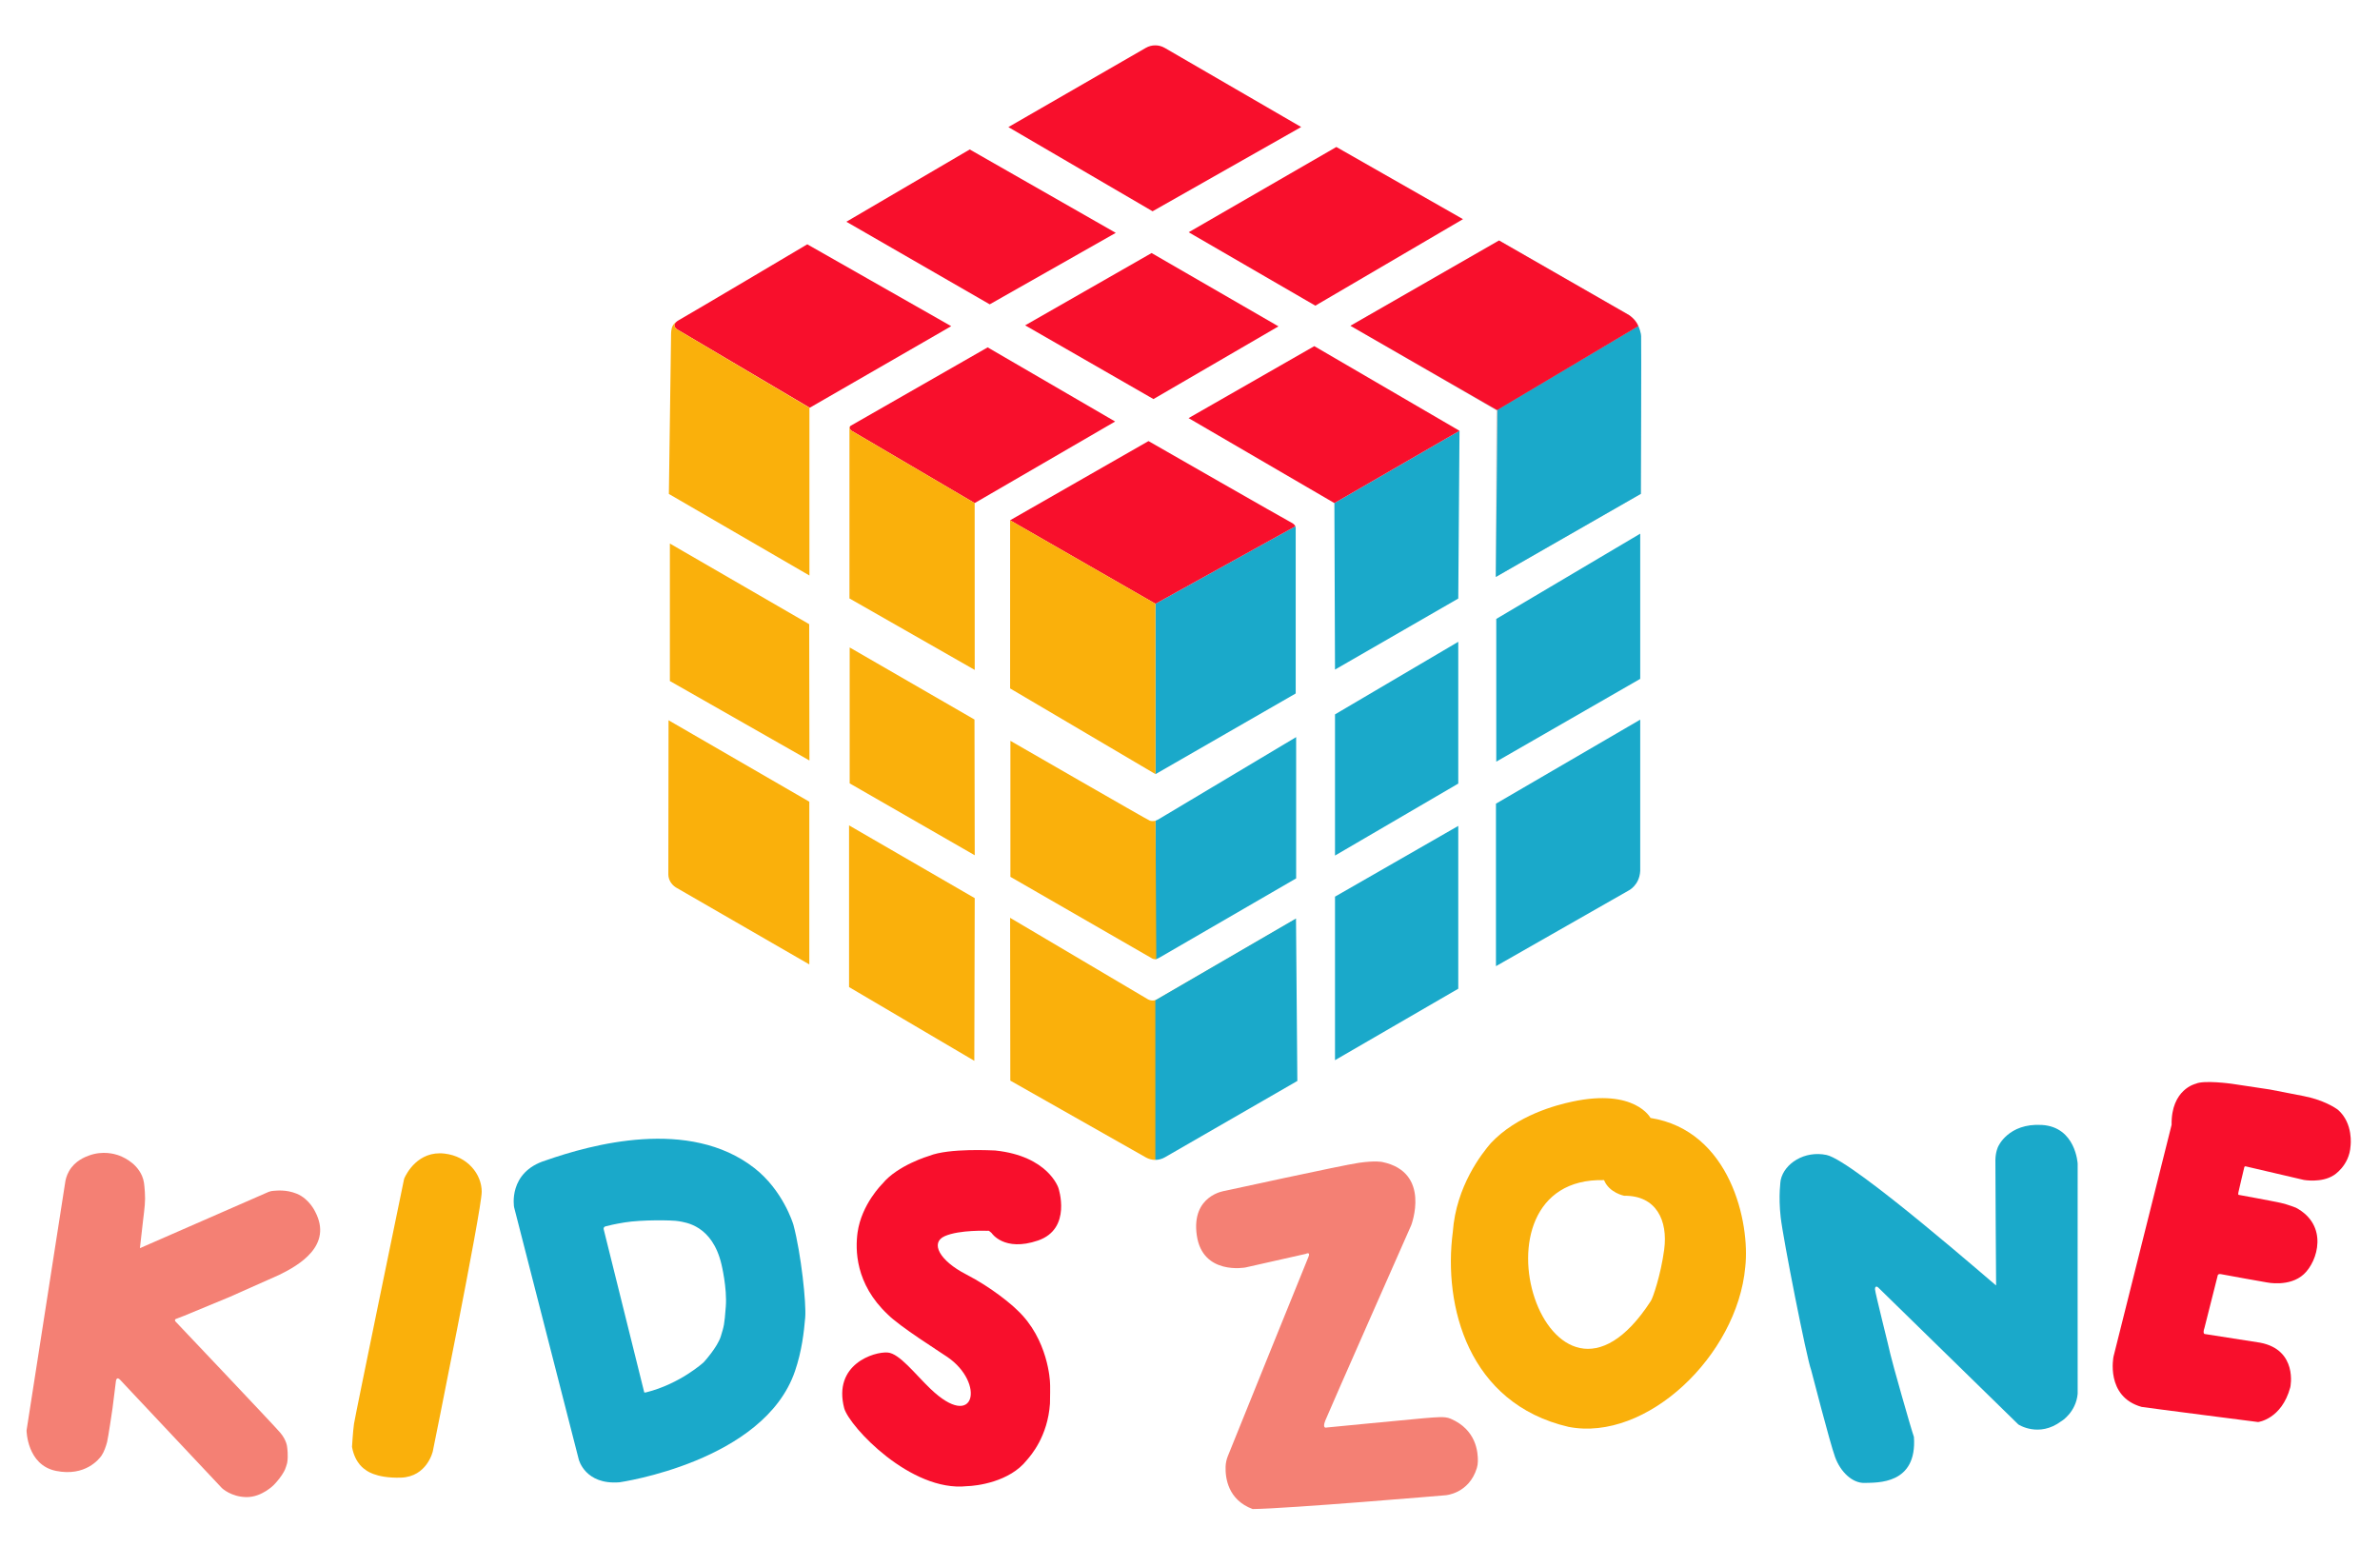 <?xml version="1.0" encoding="utf-8"?>
<!-- Generator: Adobe Illustrator 23.0.3, SVG Export Plug-In . SVG Version: 6.00 Build 0)  -->
<svg version="1.1" id="Capa_1" xmlns="http://www.w3.org/2000/svg" xmlns:xlink="http://www.w3.org/1999/xlink" x="0px" y="0px"
	 viewBox="0 0 1650.86 1073.14" style="enable-background:new 0 0 1650.86 1073.14;" xml:space="preserve">
<style type="text/css">
	.st0{fill:#F48074;}
	.st1{fill:#FAB00B;}
	.st2{fill:#1AA9CA;}
	.st3{fill:#F80F2C;}
	.st4{fill:none;stroke:#CCCCCC;stroke-width:0.75;stroke-miterlimit:10;}
	.st5{fill:none;stroke:#93014A;stroke-width:0.5;stroke-miterlimit:10;}
	.st6{fill:none;stroke:#93014A;stroke-width:0.75;stroke-miterlimit:10;}
	.st7{fill:none;stroke:#999999;stroke-width:0.75;stroke-miterlimit:10;}
	.st8{fill:none;stroke:#B3B3B3;stroke-width:0.75;stroke-miterlimit:10;}
	.st9{fill:#FF8610;}
	.st10{fill:none;stroke:#E5E5E5;stroke-miterlimit:10;}
</style>
<path class="st0" d="M205.87,828.02c-7.32-3-13.84-2.17-16.21-2.01c-1.54,0.1-2.82,0.52-3.51,0.8l-89.1,38.97
	c0.88-8.21,1.64-14.7,2.14-18.86c1.12-9.3,1.74-13.59,1.29-20.04c-0.38-5.3-0.57-7.94-1.93-11.14
	c-4.27-10.01-14.62-13.8-16.93-14.57c-1.74-0.58-10.18-3.23-19.82,0.32c-2.72,1-9.83,3.62-13.96,10.93
	c-1.81,3.2-2.46,6.25-2.71,8.29l-26.71,171.5c0,0,0.21,24,20.5,28.07c20.29,4.07,29.93-8.29,31.57-10.71c1.64-2.43,3-6.29,3.79-9.29
	s3.79-23.57,3.79-23.57l2.36-18.86c0,0,0.4-3.41,2.94-0.72c2.54,2.69,3.68,3.94,3.68,3.94l66.91,71.17c0,0,6.38,6.11,17.04,6.21
	s18.96-8.46,18.96-8.46s3.32-3.38,5.57-6.86c2.25-3.48,2.46-4.29,3.64-8.25c0.96-5.14,0-11.09,0-11.09s-0.21-4.66-4.82-10.07
	c-4.61-5.41-72.32-76.77-72.32-76.77s-1.45-1.21-0.09-2.05c5.09-1.95,5.86-2.25,5.86-2.25l31.45-13.02l34.36-15.29
	c14.17-6.88,37.29-20.54,25-43.89C218.59,840.45,214.59,831.59,205.87,828.02z"/>
<path class="st1" d="M308.34,800.17c-18.43-2.15-26.53,14.11-27.84,17.04c-0.12,0.28-0.21,0.55-0.27,0.85
	c-1.84,8.93-33.95,164.5-34.67,169.5c-0.75,5.14-1.39,16.07-1.39,16.07c2.14,11.89,9.21,15.75,9.21,15.75s6.43,6.11,24.64,5.57
	c18.21-0.54,22.18-18.21,22.18-18.21s33.94-167.46,33.94-180.11C334.13,814.53,324.39,802.03,308.34,800.17z"/>
<path class="st2" d="M523.3,810.24c-45.26-35.33-113.46-16.26-144.71-5.35c-26.43,8.14-22,32.43-22,32.43l44.86,174.99
	c0,0,4.29,17.79,28.29,15.86c0,0,100.29-14.29,121.71-77.14c4.78-14.01,6.21-27.21,7.07-37.07c0.86-9.86-2.87-44.51-8.14-64.29
	C550.04,848.41,542.93,825.56,523.3,810.24z M503.44,906.33c-1,13-1.22,13.19-3.43,20.53c-2.29,7.59-11.89,18.05-11.89,18.05
	s-16.25,14.96-39.96,20.89c-0.99,0.25-1.29,0-1.29,0l-28.13-113.15c-0.21-0.86,0.29-1.72,1.14-1.96c1.98-0.56,6.08-1.56,13.28-2.75
	c11.71-1.93,33.21-1.71,37.71-0.86c4.5,0.86,23.14,2.64,29.57,29.93C500.44,877.02,504.44,893.33,503.44,906.33z"/>
<path class="st3" d="M690.3,798.02c-1.29,0-31.92-1.84-45.71,3.71c0,0-22,6.43-32.57,19.43c0,0-14.39,14.04-17.18,33.75
	c-1.6,11.83-1.68,35.54,20.89,56.79c8.14,8.31,35.72,25.66,41.45,29.59c26.26,18.01,19.41,51.94-11.77,22.05
	c-10.88-10.43-21.51-24.53-29.68-25.18c-9.33-0.75-38.14,8.14-30.14,38.71c3.81,12.96,46.25,58.17,85,54
	c6.71-0.14,29.71-2.86,41.71-18.14c2.71-3.14,14.43-16.29,16-39.14c0.29-13.57,0-15,0-15s-1-29.71-22.86-50
	c-3.43-3.43-17.14-15.29-35.43-24.71c-18.29-9.43-25-21.86-14.71-26.43c10.29-4.57,29.86-3.71,29.86-3.71s0.29-0.71,2.57,1.43
	c0,0,8.57,13.43,32.29,5.29c23.71-8.14,14.14-36.43,14.14-36.43S727.16,801.88,690.3,798.02z"/>
<path class="st0" d="M1006.27,984.1c-1.16-0.5-2.39-0.82-3.65-0.96c-1.93-0.21-4.34-0.37-15.18,0.6
	c-14.43,1.29-67.14,6.43-67.14,6.43s-3.43,1.29-1-4.86s59.57-135.43,59.57-135.43s14.14-36.71-20-43.86c0,0-4.71-1.14-16.43,0.57
	c-11.71,1.71-92.86,19.43-92.86,19.43s-23.43,3-19.43,30.86c4,27.86,33.71,22.29,33.71,22.29l41.86-9.43c0,0,3.57-1.86,1.86,2.14
	c-1.57,3.66-48.05,118.69-55.88,138.09c-0.95,2.35-1.49,4.84-1.57,7.38c-0.25,7.71,1.58,22.99,18.75,29.38
	c24.85-0.29,133.85-9.57,133.85-9.57s16.23-1.06,21.68-18.89c0.46-1.5,0.67-3.05,0.7-4.61
	C1025.23,1007.28,1024.06,991.78,1006.27,984.1z"/>
<path class="st1" d="M1144.87,775.45c0,0-10.86-20.71-54.43-11.29c-10.71,2.29-38.14,9.29-56.43,28.86c-6,7-24,29.57-26.29,61.57
	c-6.71,51.21,10.64,118.93,80.29,135.14c54,10.57,117-49.43,122.57-110.86C1214.02,848.27,1200.3,784.31,1144.87,775.45z
	 M1154.35,866.73c-2.39,17.86-8,34-9.29,35.71c-70.79,109.21-133.14-86.43-32.43-83.86c3.57,8.86,14,10.86,14,10.86
	C1148.83,829.14,1157.04,846.59,1154.35,866.73z"/>
<path class="st2" d="M1416.37,780.31c-23.5-1.43-30.43,15.14-30.43,15.14s-1.79,3.57-1.86,9.29s0.5,86.86,0.5,86.86
	c2.07,2.26-98.92-86.5-117.59-90.46c-15.2-3.23-29.36,5.84-31.84,17.4c0,0-1.71,10.64,0,25.78c1.71,15.14,18,97.71,21.14,106
	c0.57,2,12.86,50,16.57,60.29c3.71,10.29,12,18.29,20.57,18c8.57-0.29,36.5,1.29,34.14-31.93c-1.71-4.5-15.43-52.93-16.29-57.21
	c-0.86-4.29-10.71-43.04-10.71-45.24s1.31-2.01,2.09-1.31c0.78,0.7,97.34,95.13,97.34,95.13s14.21,9.43,29.86-2.29
	c0.07,0.07,10.14-6.21,11.29-19c-0.07-0.29,0-159.57,0-159.57S1439.87,781.74,1416.37,780.31z"/>
<path class="st3" d="M1621.8,769.88c-1.93-1.5-10.14-6.93-24.07-9.64s-23.14-4.5-23.14-4.5l-26.56-4c0,0-19.31-2.71-25.01,0
	c0,0-17.14,3.83-16.71,28.48c-0.21,1.09-40.29,160.73-40.29,160.73s-5.79,27.86,19.5,34.93c2.14,0.43,80.79,10.5,80.79,10.5
	s16.29-1.93,22.29-24c0.21-0.43,5.36-26.14-21-31.07c-2.36-0.43-38.36-6-38.36-6s-1.53-0.21-0.13-4.26l9.24-36.56
	c0,0,0.35-1.15,2.57-0.62s31.39,5.65,31.39,5.65s15.86,3.43,25.71-5.68c9.86-9.11,17.14-33.96-5.43-46.11
	c0,0.04-5.45-2.23-10.64-3.39c-5.25-1.18-29.25-5.57-29.25-5.57s-0.36-0.11-0.04-1.79s4.07-17.32,4.07-17.32s0.19-0.77,0.86-0.66
	c0.67,0.11,40.49,9.45,40.49,9.45s12.07,2.14,20.36-3.07c0.21,0,11.21-6.71,12-20.57C1630.44,794.59,1632.52,779.38,1621.8,769.88z"
	/>
<path class="st4" d="M970.43,730.14"/>
<path class="st5" d="M-720.96,283.87"/>
<path class="st6" d="M979.25,324.82"/>
<path class="st6" d="M573.54,140.97"/>
<path class="st6" d="M801.39,805.17"/>
<path class="st6" d="M801.37,693.99"/>
<path class="st6" d="M798.44,664.6"/>
<path class="st6" d="M803.62,664.6"/>
<path class="st6" d="M813.79,366.67"/>
<path class="st6" d="M561.87,433.17"/>
<path class="st6" d="M477.87,381.31"/>
<path class="st6" d="M466.94,220.6"/>
<polygon class="st2" points="926.01,735.38 1011.51,685.81 1011.51,572.88 926.01,621.95 "/>
<path class="st2" d="M1037.65,670.17l91.71-52.29c0,0,7.82-3.54,8.36-13.82c0-10.29,0-104.89,0-104.89l-100.07,58.29V670.17z"/>
<polygon class="st2" points="1137.72,370.17 1037.87,429.31 1037.87,528.31 1137.72,470.88 "/>
<path class="st4" d="M1038.37,284.38l-0.5,115.14l99.86-57.21l0.21-108.43c0,0-0.36-10.57-8.93-15.5
	c-9.08-5.22-89.21-51.14-89.21-51.14l-102.29,58.71L1038.37,284.38z"/>
<path class="st7" d="M1136.01,226.85l-97.34,57.37L1136.01,226.85z"/>
<polygon class="st2" points="1011.51,445.17 926.01,495.52 926.01,593.45 1011.51,543.52 "/>
<polygon class="st2" points="1012.37,298.81 925.58,348.95 926.01,464.45 1011.51,415.17 "/>
<path class="st8" d="M898.94,511.38 M898.94,609.38 M797.22,569.24 M803.44,568.44"/>
<path class="st2" d="M801.49,536.98l97.1-55.87c0.1-0.06,0.16-0.16,0.16-0.27V366.17c0,0,0-0.47-0.29-1.11l-96.99,53.74
	L801.49,536.98z"/>
<path class="st9" d="M801.49,418.8"/>
<path class="st9" d="M801.51,536.98"/>
<path class="st1" d="M898.94,637.38l-96.05,55.71c-1.02,0.59-2.17,0.9-3.35,0.9h-0.11c-1.16,0-2.31-0.31-3.31-0.9l-95.47-56.46
	l0.14,112.93l94.03,53.28c2.04,1.15,4.3,1.73,6.57,1.72v-0.19"/>
<path class="st2" d="M801.39,693.82l0.01,110.73c2.26-0.01,4.52-0.6,6.54-1.76l91.95-53l-0.93-112.67"/>
<line class="st9" x1="801.39" y1="804.36" x2="801.39" y2="803.6"/>
<path class="st6" d="M423.37,197.45"/>
<path class="st6" d="M444.94,237.67"/>
<g>
	<path class="st2" d="M899.06,511.28v98l-94.84,54.98c-0.84,0.48-2.83,1.42-2.82,0.89c-0.01-1.98,0.09-95.94,0.1-95.91
		c0,0,0.82-0.22,1.73-0.72C804.14,568,899.06,511.28,899.06,511.28z"/>
</g>
<path class="st9" d="M801.47,418.79"/>
<path class="st6" d="M709.21,352.06"/>
<path class="st6" d="M702.94,355.86"/>
<path class="st6" d="M707.34,353.2"/>
<path class="st9" d="M801.39,804.17"/>
<path class="st2" d="M1038.74,284.25l97.68-58.04c0,0,1.62,3.34,1.91,6.89c0.27,3.34-0.17,109.46-0.17,109.46l-100.59,57.64
	L1038.74,284.25z"/>
<path class="st7" d="M990.37,266.24"/>
<g>
	<polygon class="st3" points="911.65,240.1 824.44,290.02 925.58,348.95 1012.37,298.81 	"/>
	<path class="st3" d="M801.49,418.8c-0.17,0.09,97.01-53.74,97.01-53.74c-0.29-0.65-0.88-1.48-2.07-2.18
		c-4.77-2.45-96.28-54.92-99.69-56.87c-0.06-0.04-0.14-0.03-0.2,0c0,0-95.9,54.83-95.9,54.87v0.01L801.49,418.8l-0.02-0.01"/>
	<path class="st3" d="M685.08,240.95l-95.07,54.41c-0.01,0.01-0.02,0.02-0.03,0.02c-1.33,1.27-0.12,2.79,0.39,3.16
		c0.09,0.07,0.43,0.3,0.46,0.32l85.25,50.09l97.43-56.57L685.08,240.95z"/>
	<polygon class="st3" points="798.79,175.52 711.08,225.67 800.08,276.81 886.79,226.38 	"/>
	<polygon class="st3" points="912.37,212.02 1014.79,152.02 926.94,101.95 824.51,161.1 	"/>
	<path class="st3" d="M902.54,88.11l-94.62-54.88c-4.07-2.36-9.08-2.36-13.15-0.02l-95.32,54.95l100.02,58.39L902.54,88.11z"/>
	<polygon class="st3" points="773.94,161.52 672.65,103.67 587.08,153.81 686.51,211.1 	"/>
	<path class="st3" d="M1038.41,284.45l-101.68-58.47l103.07-59.17l90.16,51.75c0,0,4.57,2.87,6.47,7.64L1038.41,284.45z"/>
	<path class="st3" d="M659.81,226.25l-98.14,56.57l-90.64-53.57c0,0-7.29-3.21,0-7.29c7.29-4.07,88.93-52.5,88.93-52.5
		L659.81,226.25z"/>
</g>
<g>
	<polygon class="st1" points="588.94,684.67 675.82,735.82 676.11,622.98 588.94,572.52 	"/>
	<polygon class="st1" points="675.94,499.1 589.37,449.1 589.37,543.38 676.11,593.24 	"/>
	<path class="st1" d="M590.37,298.54c-0.51-0.37-1.72-1.89-0.39-3.16c-0.47,0.28-0.76,0.79-0.76,1.34V415.1l86.88,49.57
		l-0.03-115.71l-85.32-50.13C590.72,298.8,590.46,298.61,590.37,298.54z"/>
	<polygon class="st1" points="474.5,382.72 464.65,377.02 464.65,472.38 561.46,527.51 561.29,432.95 	"/>
	<path class="st1" d="M463.59,606.51c0,3.72,2.12,7.05,5.21,9.03l92.57,53.42V556.1l-97.64-56.5L463.59,606.51z"/>
	<path class="st1" d="M801.51,569.23c0,0-1.7,0.71-3.97,0.02c-1.33-0.41-96.69-55.39-96.69-55.39v94.34l98.44,56.7
		c0,0,1.18,0.67,2.76,0.34"/>
	<polygon class="st1" points="700.65,360.89 801.47,418.79 801.51,536.98 700.65,477.52 	"/>
	<path class="st1" d="M468.64,223.76c0.01-0.01-2.56,2.48,1.34,4.88c3.92,2.41,91.47,54.19,91.47,54.19v116.36l-97.5-56.57
		l1.54-111.21c0.09-2.16,0.23-5.03,2.53-7.3c0.29-0.29,1.45-1.15,1.71-1.3"/>
</g>
<path class="st10" d="M468.94,226.34"/>
<path class="st10" d="M468.31,223.83"/>
<path class="st10" d="M468.41,223.69"/>
</svg>
